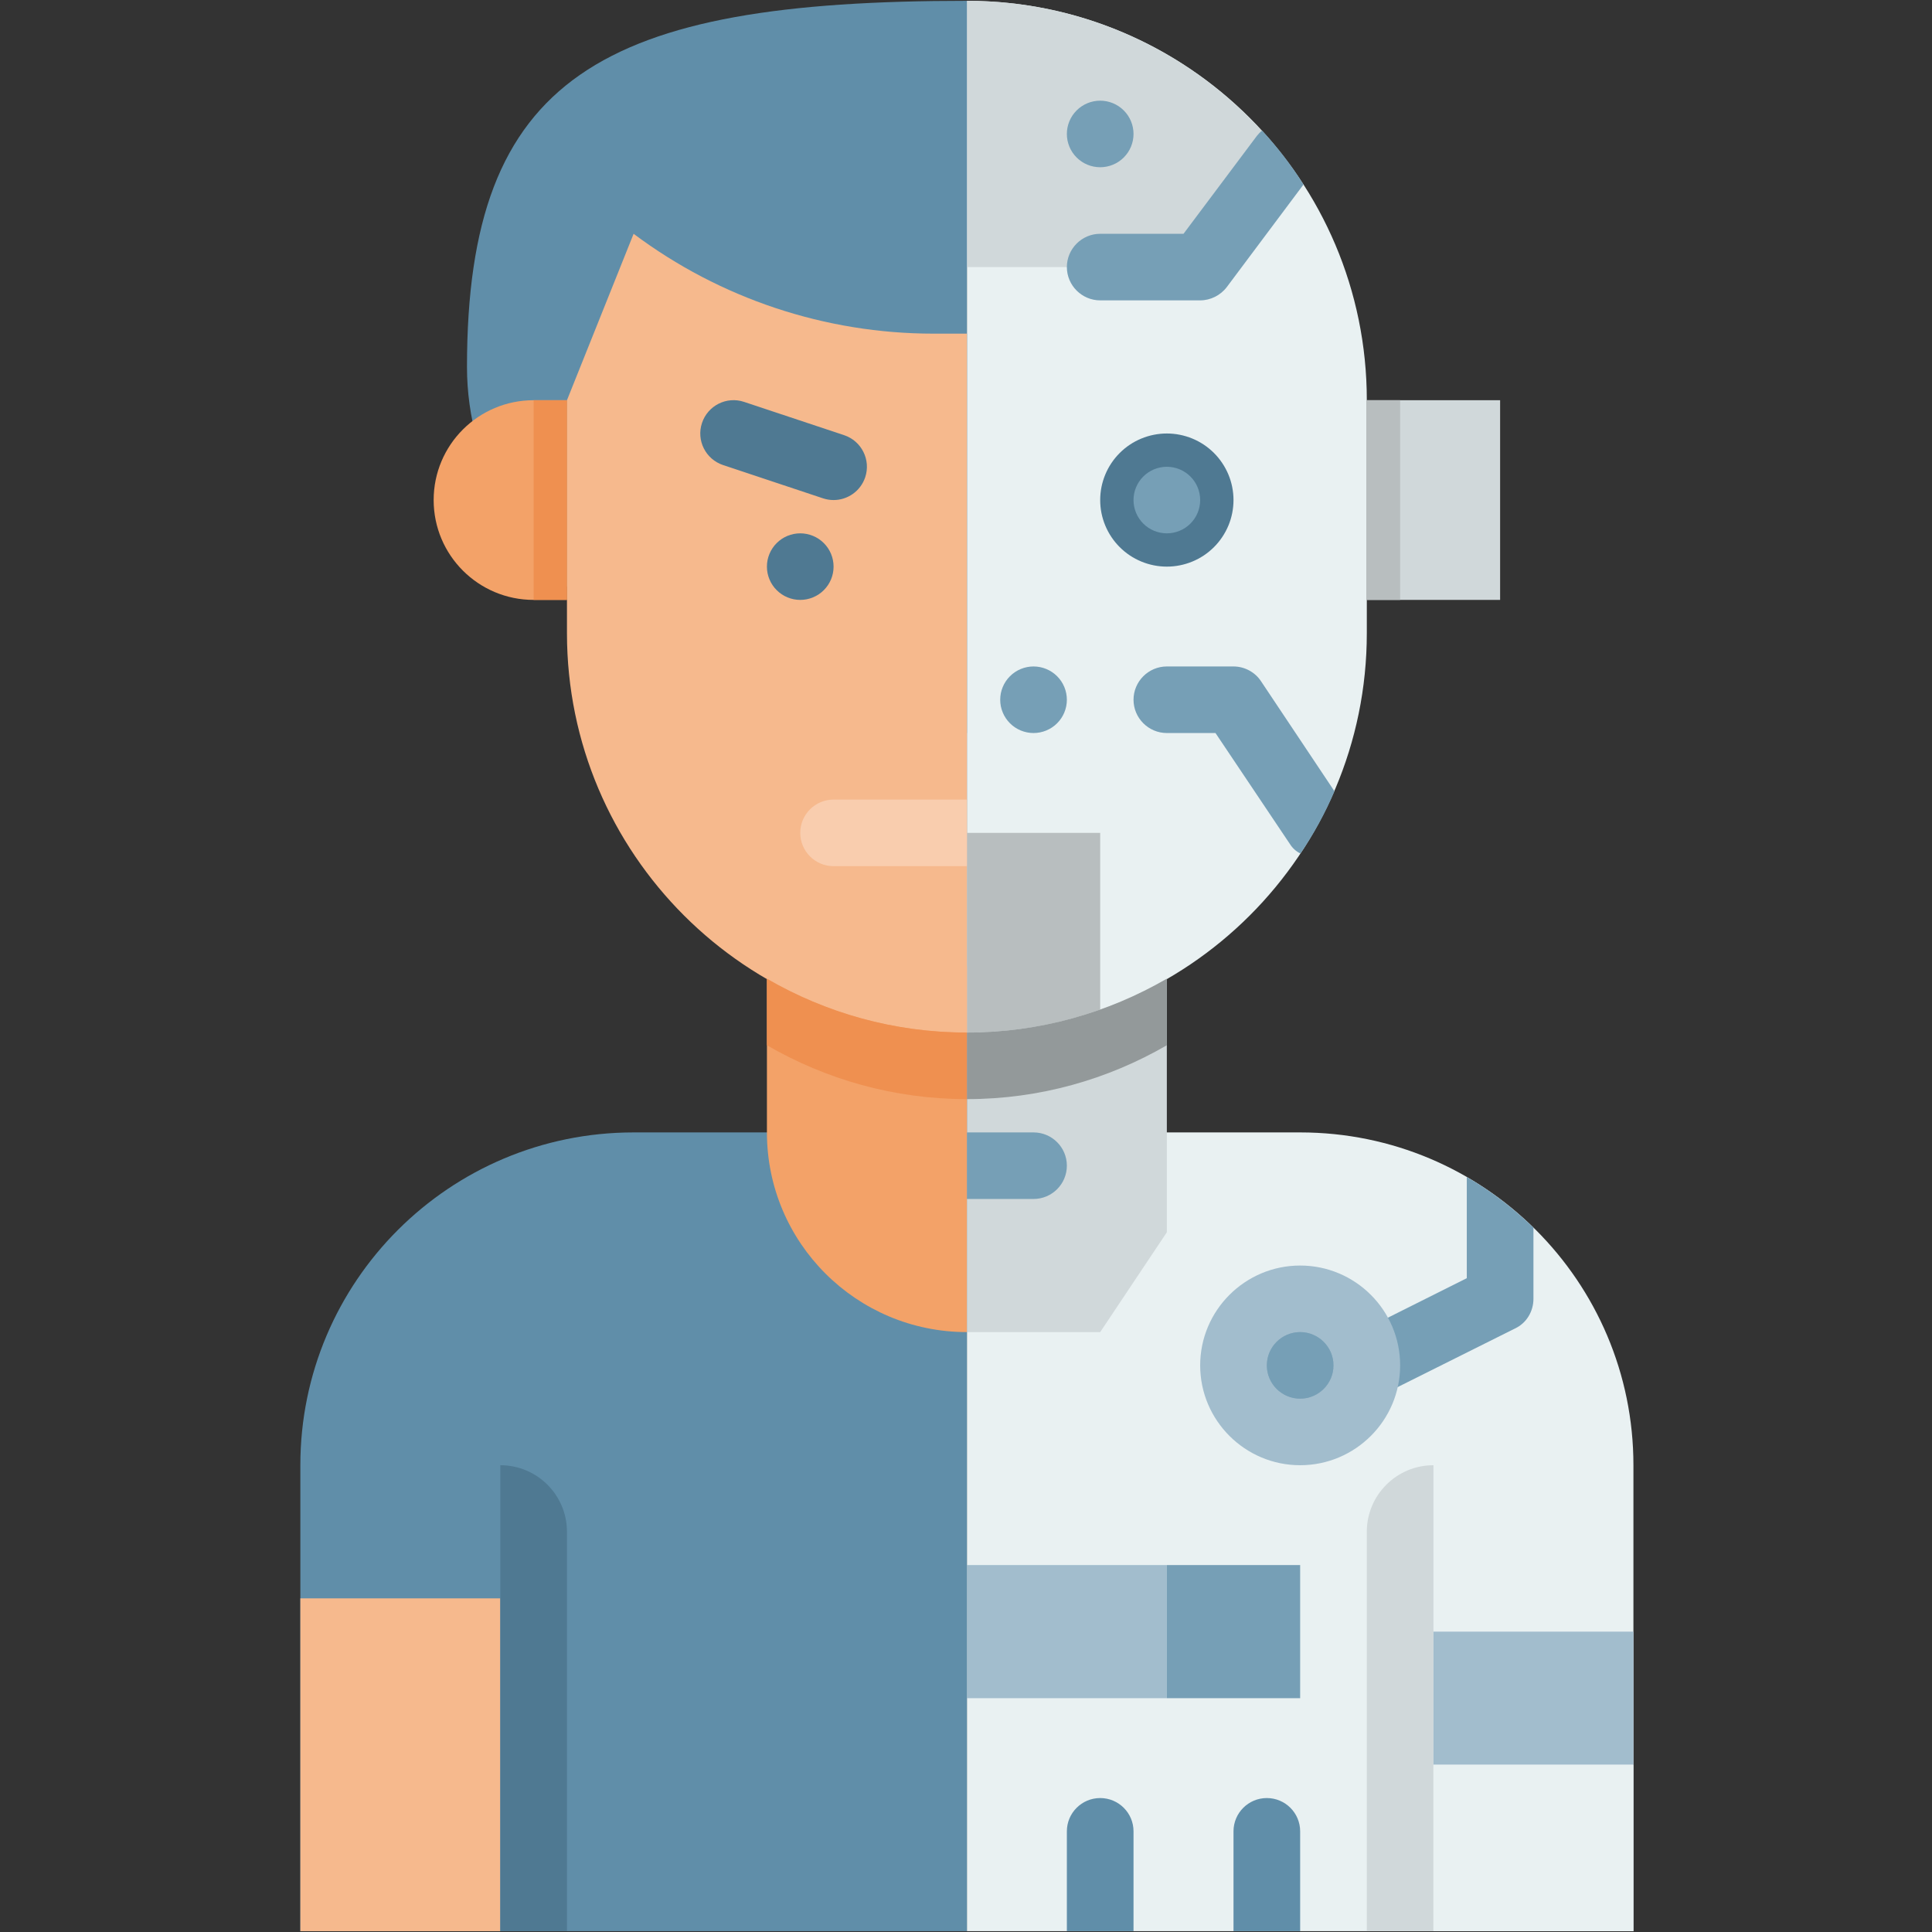 <svg xmlns="http://www.w3.org/2000/svg" xmlns:xlink="http://www.w3.org/1999/xlink" width="500" zoomAndPan="magnify" viewBox="0 0 375 375" height="500" preserveAspectRatio="xMidYMid meet" version="1.0"><rect x="0" y="0" width="375" height="375" fill="#333333" stroke="none"/><defs><clipPath id="27e8f70bf1"><path d="M 187 219 L 317.047 219 L 317.047 375 L 187 375 Z M 187 219 " clip-rule="nonzero"/></clipPath><clipPath id="407d281257"><path d="M 278 316 L 317.047 316 L 317.047 343 L 278 343 Z M 278 316 " clip-rule="nonzero"/></clipPath><clipPath id="3ea19adf5c"><path d="M 278 342 L 317.047 342 L 317.047 375 L 278 375 Z M 278 342 " clip-rule="nonzero"/></clipPath><clipPath id="9254176b0e"><path d="M 58.297 219 L 188 219 L 188 375 L 58.297 375 Z M 58.297 219 " clip-rule="nonzero"/></clipPath><clipPath id="57f07b7cfb"><path d="M 58.297 310 L 98 310 L 98 375 L 58.297 375 Z M 58.297 310 " clip-rule="nonzero"/></clipPath></defs><g clip-path="url(#27e8f70bf1)"><path fill="#e9f1f2" d="M 187.672 374.84 L 317.047 374.84 L 317.047 284.398 C 317.047 248.723 288.086 219.801 252.359 219.801 L 187.672 219.801 Z M 187.672 374.84 " fill-opacity="1" fill-rule="nonzero"/></g><path fill="#d0d8da" d="M 265.297 374.84 L 278.234 374.84 L 278.234 284.398 C 271.086 284.398 265.297 290.18 265.297 297.32 Z M 265.297 374.84 " fill-opacity="1" fill-rule="nonzero"/><path fill="#d0d8da" d="M 187.672 258.559 L 213.547 258.559 L 226.484 239.18 L 226.484 187.5 L 187.672 187.5 Z M 187.672 258.559 " fill-opacity="1" fill-rule="nonzero"/><path fill="#a2bdcd" d="M 187.672 303.777 L 226.484 303.777 L 226.484 329.617 L 187.672 329.617 Z M 187.672 303.777 " fill-opacity="1" fill-rule="nonzero"/><path fill="#769fb6" d="M 226.484 303.777 L 252.359 303.777 L 252.359 329.617 L 226.484 329.617 Z M 226.484 303.777 " fill-opacity="1" fill-rule="nonzero"/><path fill="#608ea9" d="M 265.297 265.02 C 265.297 265.867 265.211 266.707 265.047 267.539 C 264.883 268.371 264.637 269.18 264.312 269.965 C 263.984 270.746 263.586 271.492 263.113 272.199 C 262.645 272.902 262.105 273.555 261.508 274.156 C 260.906 274.754 260.25 275.289 259.547 275.762 C 258.84 276.234 258.094 276.633 257.309 276.957 C 256.523 277.281 255.715 277.527 254.883 277.691 C 254.047 277.855 253.207 277.938 252.359 277.938 C 251.508 277.938 250.668 277.855 249.832 277.691 C 249 277.527 248.191 277.281 247.406 276.957 C 246.621 276.633 245.875 276.234 245.172 275.762 C 244.465 275.289 243.809 274.754 243.211 274.156 C 242.609 273.555 242.074 272.902 241.602 272.199 C 241.129 271.492 240.73 270.746 240.406 269.965 C 240.082 269.18 239.836 268.371 239.668 267.539 C 239.504 266.707 239.422 265.867 239.422 265.02 C 239.422 264.172 239.504 263.332 239.668 262.5 C 239.836 261.668 240.082 260.859 240.406 260.074 C 240.73 259.293 241.129 258.547 241.602 257.84 C 242.074 257.137 242.609 256.484 243.211 255.883 C 243.809 255.285 244.465 254.75 245.172 254.277 C 245.875 253.805 246.621 253.406 247.406 253.082 C 248.191 252.758 249 252.512 249.832 252.348 C 250.668 252.184 251.508 252.098 252.359 252.098 C 253.207 252.098 254.047 252.184 254.883 252.348 C 255.715 252.512 256.523 252.758 257.309 253.082 C 258.094 253.406 258.84 253.805 259.547 254.277 C 260.25 254.75 260.906 255.285 261.508 255.883 C 262.105 256.484 262.645 257.137 263.113 257.84 C 263.586 258.547 263.984 259.293 264.312 260.074 C 264.637 260.859 264.883 261.668 265.047 262.5 C 265.211 263.332 265.297 264.172 265.297 265.02 Z M 265.297 265.02 " fill-opacity="1" fill-rule="nonzero"/><g clip-path="url(#407d281257)"><path fill="#a2bdcd" d="M 278.234 316.699 L 317.047 316.699 L 317.047 342.539 L 278.234 342.539 Z M 278.234 316.699 " fill-opacity="1" fill-rule="nonzero"/></g><g clip-path="url(#3ea19adf5c)"><path fill="#e9f1f2" d="M 278.234 342.539 L 317.047 342.539 L 317.047 374.84 L 278.234 374.84 Z M 278.234 342.539 " fill-opacity="1" fill-rule="nonzero"/></g><path fill="#e9f1f2" d="M 187.672 200.418 L 187.672 0.16 C 230.539 0.16 265.297 34.871 265.297 77.68 L 265.297 122.898 C 265.297 165.711 230.539 200.418 187.672 200.418 Z M 187.672 200.418 " fill-opacity="1" fill-rule="nonzero"/><path fill="#d0d8da" d="M 248.516 29.637 C 234.297 11.707 212.355 0.16 187.672 0.16 L 187.672 51.84 L 232.953 51.84 Z M 248.516 29.637 " fill-opacity="1" fill-rule="nonzero"/><path fill="#4f7992" d="M 239.422 97.059 C 239.422 97.91 239.336 98.75 239.172 99.582 C 239.008 100.414 238.762 101.223 238.438 102.004 C 238.109 102.789 237.711 103.531 237.238 104.238 C 236.77 104.945 236.23 105.598 235.633 106.195 C 235.031 106.797 234.375 107.332 233.672 107.805 C 232.965 108.273 232.219 108.672 231.434 108.996 C 230.648 109.32 229.84 109.566 229.008 109.73 C 228.172 109.898 227.332 109.98 226.484 109.98 C 225.633 109.98 224.793 109.898 223.957 109.73 C 223.125 109.566 222.316 109.32 221.531 108.996 C 220.746 108.672 220 108.273 219.297 107.805 C 218.59 107.332 217.934 106.797 217.336 106.195 C 216.734 105.598 216.199 104.945 215.727 104.238 C 215.254 103.531 214.855 102.789 214.531 102.004 C 214.207 101.223 213.961 100.414 213.793 99.582 C 213.629 98.75 213.547 97.91 213.547 97.059 C 213.547 96.211 213.629 95.371 213.793 94.539 C 213.961 93.707 214.207 92.898 214.531 92.117 C 214.855 91.332 215.254 90.59 215.727 89.883 C 216.199 89.176 216.734 88.523 217.336 87.926 C 217.934 87.324 218.59 86.789 219.297 86.316 C 220 85.848 220.746 85.449 221.531 85.125 C 222.316 84.801 223.125 84.555 223.957 84.391 C 224.793 84.223 225.633 84.141 226.484 84.141 C 227.332 84.141 228.172 84.223 229.008 84.391 C 229.84 84.555 230.648 84.801 231.434 85.125 C 232.219 85.449 232.965 85.848 233.672 86.316 C 234.375 86.789 235.031 87.324 235.633 87.926 C 236.23 88.523 236.77 89.176 237.238 89.883 C 237.711 90.59 238.109 91.332 238.438 92.117 C 238.762 92.898 239.008 93.707 239.172 94.539 C 239.336 95.371 239.422 96.211 239.422 97.059 Z M 239.422 97.059 " fill-opacity="1" fill-rule="nonzero"/><path fill="#b8bebf" d="M 213.547 161.66 L 213.547 195.961 C 205.461 198.871 196.727 200.418 187.672 200.418 L 187.672 161.66 Z M 213.547 161.66 " fill-opacity="1" fill-rule="nonzero"/><path fill="#d0d8da" d="M 265.297 77.68 L 291.172 77.68 L 291.172 116.441 L 265.297 116.441 Z M 265.297 77.68 " fill-opacity="1" fill-rule="nonzero"/><path fill="#769fb6" d="M 232.953 97.059 C 232.953 97.484 232.91 97.906 232.828 98.32 C 232.746 98.738 232.621 99.141 232.461 99.531 C 232.297 99.926 232.098 100.297 231.863 100.648 C 231.625 101.004 231.355 101.328 231.059 101.629 C 230.758 101.93 230.43 102.195 230.078 102.434 C 229.723 102.668 229.352 102.867 228.957 103.027 C 228.566 103.191 228.16 103.312 227.746 103.395 C 227.328 103.48 226.906 103.52 226.484 103.52 C 226.059 103.52 225.637 103.48 225.223 103.395 C 224.805 103.312 224.398 103.191 224.008 103.027 C 223.613 102.867 223.242 102.668 222.891 102.434 C 222.535 102.195 222.211 101.93 221.91 101.629 C 221.609 101.328 221.34 101.004 221.105 100.648 C 220.867 100.297 220.668 99.926 220.508 99.531 C 220.344 99.141 220.223 98.738 220.137 98.32 C 220.055 97.906 220.016 97.484 220.016 97.059 C 220.016 96.637 220.055 96.215 220.137 95.801 C 220.223 95.383 220.344 94.98 220.508 94.59 C 220.668 94.195 220.867 93.824 221.105 93.473 C 221.34 93.117 221.609 92.793 221.91 92.492 C 222.211 92.191 222.535 91.926 222.891 91.688 C 223.242 91.453 223.613 91.254 224.008 91.094 C 224.398 90.93 224.805 90.809 225.223 90.727 C 225.637 90.641 226.059 90.602 226.484 90.602 C 226.906 90.602 227.328 90.641 227.746 90.727 C 228.16 90.809 228.566 90.93 228.957 91.094 C 229.352 91.254 229.723 91.453 230.078 91.688 C 230.43 91.926 230.758 92.191 231.059 92.492 C 231.355 92.793 231.625 93.117 231.863 93.473 C 232.098 93.824 232.297 94.195 232.461 94.59 C 232.621 94.98 232.746 95.383 232.828 95.801 C 232.91 96.215 232.953 96.637 232.953 97.059 Z M 232.953 97.059 " fill-opacity="1" fill-rule="nonzero"/><path fill="#769fb6" d="M 258.828 265.02 C 258.828 265.445 258.785 265.863 258.703 266.281 C 258.621 266.695 258.496 267.102 258.336 267.492 C 258.172 267.883 257.973 268.254 257.738 268.609 C 257.5 268.961 257.23 269.289 256.934 269.586 C 256.633 269.887 256.305 270.156 255.953 270.391 C 255.598 270.625 255.227 270.824 254.832 270.988 C 254.441 271.148 254.035 271.273 253.621 271.355 C 253.203 271.438 252.781 271.48 252.359 271.48 C 251.934 271.48 251.512 271.438 251.098 271.355 C 250.68 271.273 250.273 271.148 249.883 270.988 C 249.488 270.824 249.117 270.625 248.766 270.391 C 248.41 270.156 248.086 269.887 247.785 269.586 C 247.484 269.289 247.215 268.961 246.98 268.609 C 246.742 268.254 246.543 267.883 246.383 267.492 C 246.219 267.102 246.098 266.695 246.012 266.281 C 245.93 265.863 245.891 265.445 245.891 265.02 C 245.891 264.594 245.93 264.176 246.012 263.758 C 246.098 263.344 246.219 262.938 246.383 262.547 C 246.543 262.156 246.742 261.785 246.98 261.43 C 247.215 261.078 247.484 260.75 247.785 260.453 C 248.086 260.152 248.41 259.883 248.766 259.648 C 249.117 259.414 249.488 259.215 249.883 259.051 C 250.273 258.891 250.68 258.766 251.098 258.684 C 251.512 258.602 251.934 258.559 252.359 258.559 C 252.781 258.559 253.203 258.602 253.621 258.684 C 254.035 258.766 254.441 258.891 254.832 259.051 C 255.227 259.215 255.598 259.414 255.953 259.648 C 256.305 259.883 256.633 260.152 256.934 260.453 C 257.23 260.75 257.5 261.078 257.738 261.43 C 257.973 261.785 258.172 262.156 258.336 262.547 C 258.496 262.938 258.621 263.344 258.703 263.758 C 258.785 264.176 258.828 264.594 258.828 265.02 Z M 258.828 265.02 " fill-opacity="1" fill-rule="nonzero"/><path fill="#769fb6" d="M 220.016 26 C 220.016 26.426 219.973 26.844 219.891 27.262 C 219.809 27.676 219.684 28.082 219.523 28.473 C 219.359 28.863 219.16 29.238 218.926 29.59 C 218.688 29.941 218.418 30.27 218.121 30.57 C 217.82 30.867 217.492 31.137 217.141 31.371 C 216.785 31.609 216.414 31.809 216.02 31.969 C 215.629 32.133 215.223 32.254 214.809 32.336 C 214.391 32.418 213.969 32.461 213.547 32.461 C 213.121 32.461 212.699 32.418 212.285 32.336 C 211.867 32.254 211.461 32.133 211.07 31.969 C 210.676 31.809 210.305 31.609 209.953 31.371 C 209.598 31.137 209.273 30.867 208.973 30.57 C 208.672 30.27 208.402 29.941 208.168 29.59 C 207.93 29.238 207.73 28.863 207.57 28.473 C 207.406 28.082 207.285 27.676 207.199 27.262 C 207.117 26.844 207.078 26.426 207.078 26 C 207.078 25.578 207.117 25.156 207.199 24.742 C 207.285 24.324 207.406 23.922 207.57 23.527 C 207.73 23.137 207.93 22.766 208.168 22.41 C 208.402 22.059 208.672 21.734 208.973 21.434 C 209.273 21.133 209.598 20.867 209.953 20.629 C 210.305 20.395 210.676 20.195 211.07 20.031 C 211.461 19.871 211.867 19.746 212.285 19.664 C 212.699 19.582 213.121 19.539 213.547 19.539 C 213.969 19.539 214.391 19.582 214.809 19.664 C 215.223 19.746 215.629 19.871 216.02 20.031 C 216.414 20.195 216.785 20.395 217.141 20.629 C 217.492 20.867 217.82 21.133 218.121 21.434 C 218.418 21.734 218.688 22.059 218.926 22.41 C 219.16 22.766 219.359 23.137 219.523 23.527 C 219.684 23.922 219.809 24.324 219.891 24.742 C 219.973 25.156 220.016 25.578 220.016 26 Z M 220.016 26 " fill-opacity="1" fill-rule="nonzero"/><path fill="#769fb6" d="M 207.078 135.82 C 207.078 136.246 207.035 136.664 206.953 137.082 C 206.871 137.496 206.746 137.902 206.586 138.293 C 206.422 138.684 206.223 139.055 205.988 139.41 C 205.75 139.762 205.48 140.09 205.184 140.387 C 204.883 140.688 204.555 140.957 204.203 141.191 C 203.848 141.426 203.477 141.625 203.082 141.789 C 202.691 141.949 202.285 142.074 201.871 142.156 C 201.453 142.238 201.031 142.281 200.609 142.281 C 200.184 142.281 199.762 142.238 199.348 142.156 C 198.93 142.074 198.523 141.949 198.133 141.789 C 197.738 141.625 197.367 141.426 197.016 141.191 C 196.66 140.957 196.336 140.688 196.035 140.387 C 195.734 140.09 195.465 139.762 195.23 139.41 C 194.992 139.055 194.793 138.684 194.633 138.293 C 194.469 137.902 194.348 137.496 194.262 137.082 C 194.18 136.664 194.141 136.246 194.141 135.82 C 194.141 135.395 194.18 134.977 194.262 134.559 C 194.348 134.145 194.469 133.738 194.633 133.348 C 194.793 132.957 194.992 132.586 195.23 132.23 C 195.465 131.879 195.734 131.551 196.035 131.254 C 196.336 130.953 196.66 130.684 197.016 130.449 C 197.367 130.215 197.738 130.016 198.133 129.852 C 198.523 129.691 198.93 129.566 199.348 129.484 C 199.762 129.402 200.184 129.359 200.609 129.359 C 201.031 129.359 201.453 129.402 201.871 129.484 C 202.285 129.566 202.691 129.691 203.082 129.852 C 203.477 130.016 203.848 130.215 204.203 130.449 C 204.555 130.684 204.883 130.953 205.184 131.254 C 205.48 131.551 205.75 131.879 205.988 132.23 C 206.223 132.586 206.422 132.957 206.586 133.348 C 206.746 133.738 206.871 134.145 206.953 134.559 C 207.035 134.977 207.078 135.395 207.078 135.82 Z M 207.078 135.82 " fill-opacity="1" fill-rule="nonzero"/><path fill="#608ea9" d="M 207.078 374.84 L 207.078 355.457 C 207.078 351.895 209.977 349 213.547 349 C 217.117 349 220.016 351.895 220.016 355.457 L 220.016 374.84 Z M 207.078 374.84 " fill-opacity="1" fill-rule="nonzero"/><path fill="#608ea9" d="M 239.422 374.84 L 239.422 355.457 C 239.422 351.895 242.32 349 245.891 349 C 249.461 349 252.359 351.895 252.359 355.457 L 252.359 374.84 Z M 239.422 374.84 " fill-opacity="1" fill-rule="nonzero"/><path fill="#769fb6" d="M 187.672 219.801 L 200.609 219.801 C 204.18 219.801 207.078 222.695 207.078 226.258 C 207.078 229.824 204.18 232.719 200.609 232.719 L 187.672 232.719 Z M 187.672 219.801 " fill-opacity="1" fill-rule="nonzero"/><path fill="#769fb6" d="M 253.004 35.82 L 238.125 55.715 C 236.898 57.332 234.957 58.301 232.953 58.301 L 213.547 58.301 C 209.988 58.301 207.078 55.395 207.078 51.84 C 207.078 48.289 209.988 45.379 213.547 45.379 L 229.719 45.379 L 243.949 26.387 C 244.273 26 244.594 25.613 244.984 25.355 C 247.961 28.586 250.676 32.074 253.004 35.82 Z M 253.004 35.82 " fill-opacity="1" fill-rule="nonzero"/><path fill="#769fb6" d="M 259.02 153.586 C 257.211 157.848 255.012 161.855 252.422 165.664 C 251.582 165.277 250.871 164.633 250.352 163.793 L 235.926 142.281 L 226.484 142.281 C 222.926 142.281 220.016 139.375 220.016 135.82 C 220.016 132.266 222.926 129.359 226.484 129.359 L 239.422 129.359 C 241.555 129.359 243.625 130.457 244.789 132.266 Z M 259.02 153.586 " fill-opacity="1" fill-rule="nonzero"/><path fill="#769fb6" d="M 297.641 238.273 L 297.641 252.098 C 297.641 254.555 296.281 256.816 294.082 257.848 L 268.207 270.77 C 267.234 271.285 266.266 271.48 265.297 271.48 C 262.902 271.48 260.637 270.188 259.539 267.926 C 257.922 264.695 259.215 260.82 262.383 259.27 L 284.703 248.094 L 284.703 228.457 C 289.426 231.168 293.758 234.527 297.641 238.273 Z M 297.641 238.273 " fill-opacity="1" fill-rule="nonzero"/><path fill="#a2bdcd" d="M 252.359 284.398 C 241.66 284.398 232.953 275.703 232.953 265.02 C 232.953 254.336 241.66 245.641 252.359 245.641 C 263.059 245.641 271.766 254.336 271.766 265.02 C 271.766 275.703 263.059 284.398 252.359 284.398 Z M 252.359 258.559 C 248.793 258.559 245.891 261.461 245.891 265.02 C 245.891 268.578 248.793 271.48 252.359 271.48 C 255.922 271.48 258.828 268.578 258.828 265.02 C 258.828 261.461 255.922 258.559 252.359 258.559 Z M 252.359 258.559 " fill-opacity="1" fill-rule="nonzero"/><g clip-path="url(#9254176b0e)"><path fill="#608ea9" d="M 187.672 374.84 L 58.297 374.84 L 58.297 284.398 C 58.297 248.723 87.258 219.801 122.984 219.801 L 187.672 219.801 Z M 187.672 374.84 " fill-opacity="1" fill-rule="nonzero"/></g><path fill="#f3a268" d="M 187.672 258.559 C 166.234 258.559 148.859 241.207 148.859 219.801 L 148.859 187.5 L 187.672 187.5 Z M 187.672 258.559 " fill-opacity="1" fill-rule="nonzero"/><g clip-path="url(#57f07b7cfb)"><path fill="#f6b98d" d="M 58.297 310.238 L 97.109 310.238 L 97.109 374.84 L 58.297 374.84 Z M 58.297 310.238 " fill-opacity="1" fill-rule="nonzero"/></g><path fill="#608ea9" d="M 187.672 142.281 C 134.082 142.281 90.641 110.465 90.641 71.219 C 90.641 14.746 116.832 0.16 187.672 0.16 Z M 187.672 142.281 " fill-opacity="1" fill-rule="nonzero"/><path fill="#f6b98d" d="M 187.672 200.418 C 144.801 200.418 110.047 165.711 110.047 122.898 L 110.047 77.68 L 122.984 45.379 C 139.777 57.957 160.203 64.762 181.203 64.762 L 187.672 64.762 Z M 187.672 200.418 " fill-opacity="1" fill-rule="nonzero"/><path fill="#f3a268" d="M 110.047 116.441 L 103.578 116.441 C 92.859 116.441 84.172 107.766 84.172 97.059 C 84.172 86.355 92.859 77.68 103.578 77.68 L 110.047 77.68 Z M 110.047 116.441 " fill-opacity="1" fill-rule="nonzero"/><path fill="#f9cdae" d="M 187.672 168.121 L 161.797 168.121 C 158.227 168.121 155.328 165.227 155.328 161.66 C 155.328 158.094 158.227 155.199 161.797 155.199 L 187.672 155.199 Z M 187.672 168.121 " fill-opacity="1" fill-rule="nonzero"/><path fill="#4f7992" d="M 161.797 97.059 C 161.121 97.059 160.43 96.949 159.75 96.727 L 140.344 90.266 C 136.957 89.133 135.125 85.477 136.258 82.094 C 137.383 78.715 141.039 76.867 144.441 78.012 L 163.848 84.469 C 167.234 85.602 169.066 89.258 167.934 92.641 C 167.027 95.348 164.504 97.059 161.797 97.059 Z M 161.797 97.059 " fill-opacity="1" fill-rule="nonzero"/><path fill="#4f7992" d="M 161.797 109.98 C 161.797 110.406 161.754 110.824 161.672 111.242 C 161.59 111.656 161.465 112.062 161.305 112.453 C 161.141 112.844 160.941 113.215 160.707 113.57 C 160.469 113.922 160.199 114.25 159.902 114.547 C 159.602 114.848 159.273 115.117 158.922 115.352 C 158.566 115.586 158.195 115.785 157.801 115.949 C 157.41 116.109 157.004 116.234 156.59 116.316 C 156.172 116.398 155.75 116.441 155.328 116.441 C 154.902 116.441 154.48 116.398 154.066 116.316 C 153.648 116.234 153.242 116.109 152.852 115.949 C 152.457 115.785 152.086 115.586 151.734 115.352 C 151.379 115.117 151.055 114.848 150.754 114.547 C 150.453 114.25 150.184 113.922 149.949 113.57 C 149.711 113.215 149.512 112.844 149.352 112.453 C 149.188 112.062 149.066 111.656 148.98 111.242 C 148.898 110.824 148.859 110.406 148.859 109.98 C 148.859 109.555 148.898 109.137 148.98 108.719 C 149.066 108.305 149.188 107.898 149.352 107.508 C 149.512 107.117 149.711 106.746 149.949 106.391 C 150.184 106.039 150.453 105.711 150.754 105.414 C 151.055 105.113 151.379 104.844 151.734 104.609 C 152.086 104.375 152.457 104.176 152.852 104.012 C 153.242 103.852 153.648 103.727 154.066 103.645 C 154.48 103.562 154.902 103.52 155.328 103.52 C 155.75 103.52 156.172 103.562 156.59 103.645 C 157.004 103.727 157.41 103.852 157.801 104.012 C 158.195 104.176 158.566 104.375 158.922 104.609 C 159.273 104.844 159.602 105.113 159.902 105.414 C 160.199 105.711 160.469 106.039 160.707 106.391 C 160.941 106.746 161.141 107.117 161.305 107.508 C 161.465 107.898 161.59 108.305 161.672 108.719 C 161.754 109.137 161.797 109.555 161.797 109.98 Z M 161.797 109.98 " fill-opacity="1" fill-rule="nonzero"/><path fill="#ef9050" d="M 103.578 77.68 L 110.047 77.68 L 110.047 116.441 L 103.578 116.441 Z M 103.578 77.68 " fill-opacity="1" fill-rule="nonzero"/><path fill="#b8bebf" d="M 265.297 77.68 L 271.766 77.68 L 271.766 116.441 L 265.297 116.441 Z M 265.297 77.68 " fill-opacity="1" fill-rule="nonzero"/><path fill="#93999a" d="M 226.484 189.961 C 215.059 196.578 201.824 200.418 187.672 200.418 L 187.672 213.34 C 201.824 213.34 215.059 209.496 226.484 202.883 Z M 226.484 189.961 " fill-opacity="1" fill-rule="nonzero"/><path fill="#ef9050" d="M 148.859 202.883 C 160.281 209.496 173.516 213.34 187.672 213.34 L 187.672 200.418 C 173.516 200.418 160.281 196.578 148.859 189.961 Z M 148.859 202.883 " fill-opacity="1" fill-rule="nonzero"/><path fill="#4f7992" d="M 110.047 374.84 L 97.109 374.84 L 97.109 284.398 C 104.258 284.398 110.047 290.18 110.047 297.32 Z M 110.047 374.84 " fill-opacity="1" fill-rule="nonzero"/></svg>